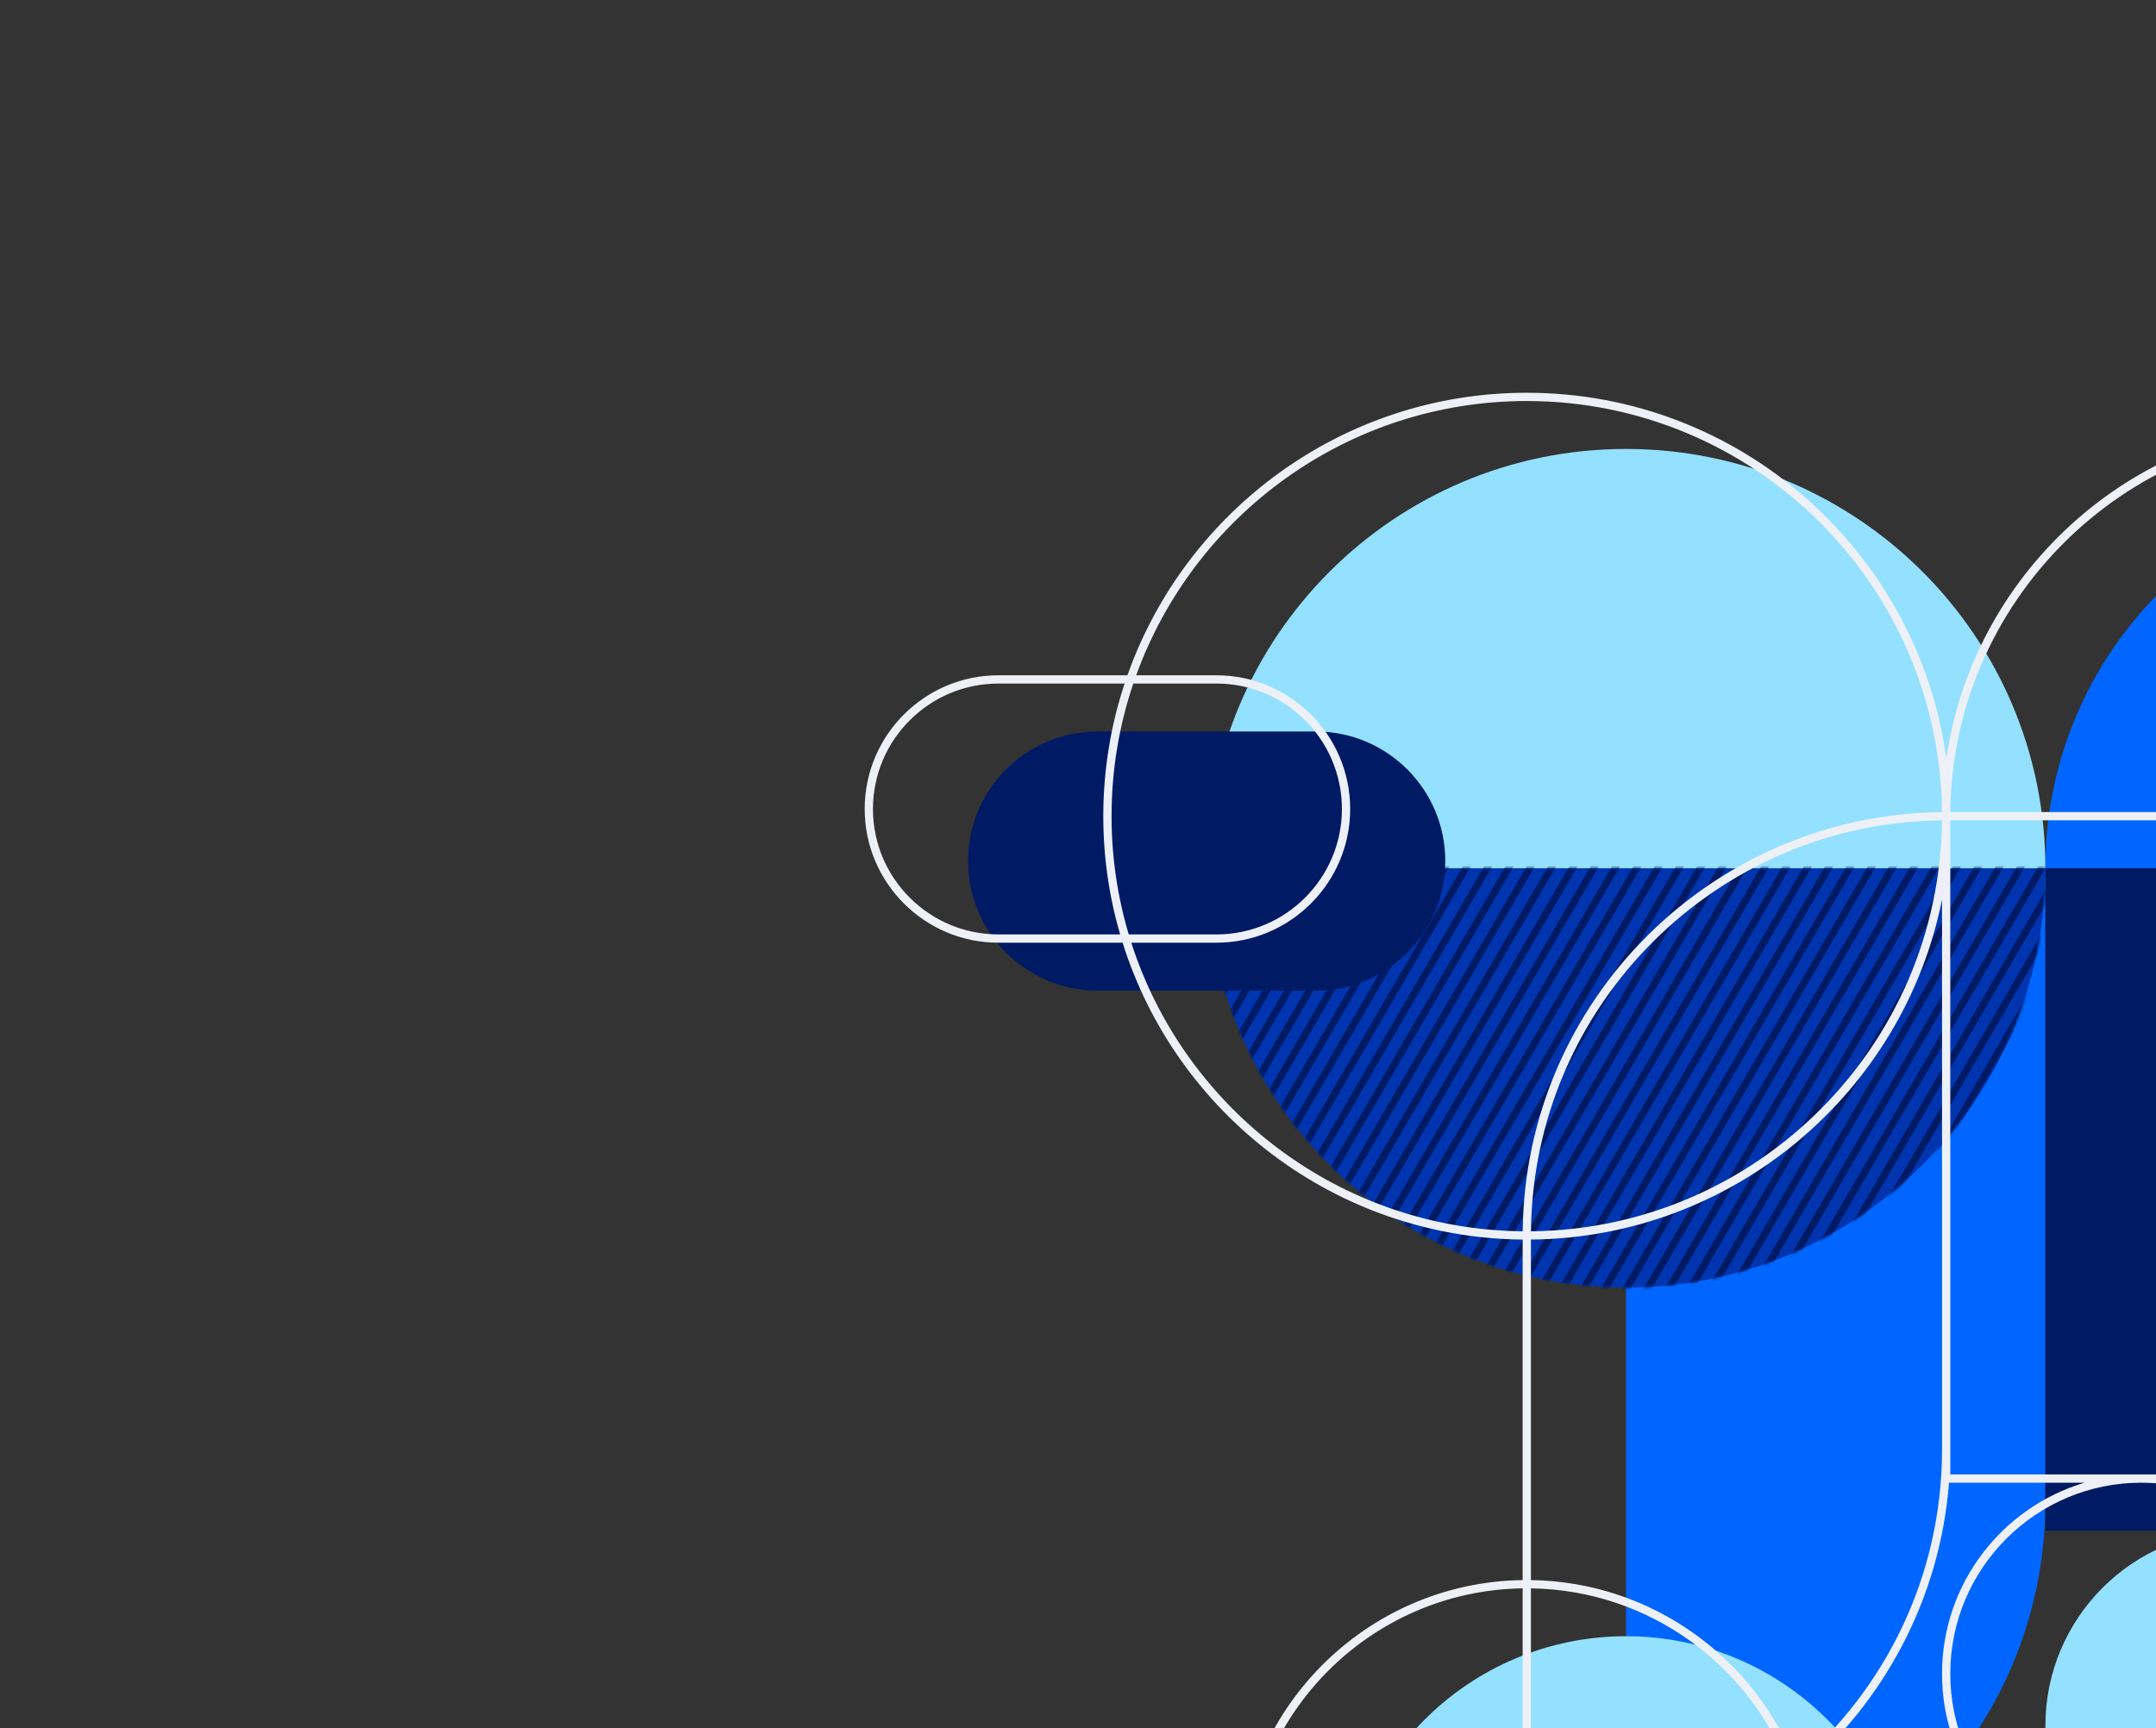 <svg width="726" height="582" viewBox="0 0 726 582" fill="none" xmlns="http://www.w3.org/2000/svg">
<rect x="0" y="0" width="726" height="582" fill="#333333" stroke="none"/>
<path fill-rule="evenodd" clip-rule="evenodd" d="M547.538 646.955L547.538 433.621C547.538 355.632 610.762 292.409 688.753 292.409L688.753 505.743C688.753 583.732 625.529 646.955 547.539 646.955L547.538 646.955Z" fill="#0066FF"/>
<path fill-rule="evenodd" clip-rule="evenodd" d="M547.539 551.052C494.572 551.052 451.634 593.99 451.634 646.956C451.634 699.922 494.572 742.86 547.539 742.86C600.506 742.86 643.444 699.922 643.444 646.956C643.444 593.99 600.506 551.052 547.539 551.052Z" fill="#94E0FF"/>
<path fill-rule="evenodd" clip-rule="evenodd" d="M820.225 292.41L820.225 160.94C747.615 160.94 688.753 219.801 688.753 292.41L820.225 292.41Z" fill="#0066FF"/>
<mask id="mask0" mask-type="alpha" maskUnits="userSpaceOnUse" x="0" y="0" width="910" height="1481">
<path fill-rule="evenodd" clip-rule="evenodd" d="M909.353 0.354L909.353 1480.35L0.647 1480.35L0.646 0.354L909.353 0.354Z" fill="white"/>
</mask>
<g mask="url(#mask0)">
<path fill-rule="evenodd" clip-rule="evenodd" d="M820.225 292.409L820.225 515.485L688.753 515.485L688.753 292.409L820.225 292.409Z" fill="#001A64"/>
<path fill-rule="evenodd" clip-rule="evenodd" d="M406.324 292.41L688.753 292.41C688.753 370.399 625.529 433.623 547.539 433.623C469.547 433.623 406.324 370.399 406.324 292.41Z" fill="#0035AF"/>
<path fill-rule="evenodd" clip-rule="evenodd" d="M406.324 292.41C406.324 214.42 469.547 151.198 547.539 151.198C625.529 151.198 688.753 214.42 688.753 292.41L406.324 292.41Z" fill="#94E0FF"/>
<path fill-rule="evenodd" clip-rule="evenodd" d="M754.49 646.956C790.795 646.956 820.225 617.525 820.225 581.221C820.225 544.916 790.795 515.486 754.49 515.486C718.184 515.486 688.753 544.916 688.753 581.221C688.753 617.525 718.184 646.956 754.49 646.956Z" fill="#94E0FF"/>
<path fill-rule="evenodd" clip-rule="evenodd" d="M325.975 289.985C325.975 314.085 345.512 333.621 369.611 333.621L443.037 333.621C467.136 333.621 486.674 314.085 486.674 289.985C486.674 265.885 467.136 246.349 443.037 246.349L369.611 246.349C345.512 246.349 325.975 265.885 325.975 289.985Z" fill="#001A64"/>
</g>
<mask id="mask1" mask-type="alpha" maskUnits="userSpaceOnUse" x="406" y="292" width="283" height="142">
<path fill-rule="evenodd" clip-rule="evenodd" d="M688.753 292.409C688.753 370.398 625.529 433.621 547.539 433.621C469.548 433.621 406.324 370.398 406.324 292.409" fill="white"/>
</mask>
<g mask="url(#mask1)">
<path d="M405.929 233.226L8.801 916.579" stroke="#001A64" stroke-width="2.384" stroke-linecap="round" stroke-linejoin="round"/>
</g>
<mask id="mask2" mask-type="alpha" maskUnits="userSpaceOnUse" x="406" y="292" width="283" height="142">
<path fill-rule="evenodd" clip-rule="evenodd" d="M688.753 292.409C688.753 370.398 625.529 433.621 547.539 433.621C469.548 433.621 406.324 370.398 406.324 292.409" fill="white"/>
</mask>
<g mask="url(#mask2)">
<path d="M413.107 233.226L15.979 916.579" stroke="#001A64" stroke-width="2.384" stroke-linecap="round" stroke-linejoin="round"/>
</g>
<mask id="mask3" mask-type="alpha" maskUnits="userSpaceOnUse" x="406" y="292" width="283" height="142">
<path fill-rule="evenodd" clip-rule="evenodd" d="M688.753 292.409C688.753 370.398 625.529 433.621 547.539 433.621C469.548 433.621 406.324 370.398 406.324 292.409" fill="white"/>
</mask>
<g mask="url(#mask3)">
<path d="M420.285 233.226L23.156 916.579" stroke="#001A64" stroke-width="2.384" stroke-linecap="round" stroke-linejoin="round"/>
</g>
<mask id="mask4" mask-type="alpha" maskUnits="userSpaceOnUse" x="406" y="292" width="283" height="142">
<path fill-rule="evenodd" clip-rule="evenodd" d="M688.753 292.409C688.753 370.398 625.529 433.621 547.539 433.621C469.548 433.621 406.324 370.398 406.324 292.409" fill="white"/>
</mask>
<g mask="url(#mask4)">
<path d="M427.462 233.226L30.334 916.579" stroke="#001A64" stroke-width="2.384" stroke-linecap="round" stroke-linejoin="round"/>
</g>
<mask id="mask5" mask-type="alpha" maskUnits="userSpaceOnUse" x="406" y="292" width="283" height="142">
<path fill-rule="evenodd" clip-rule="evenodd" d="M688.753 292.409C688.753 370.398 625.529 433.621 547.539 433.621C469.548 433.621 406.324 370.398 406.324 292.409" fill="white"/>
</mask>
<g mask="url(#mask5)">
<path d="M434.64 233.226L37.512 916.579" stroke="#001A64" stroke-width="2.384" stroke-linecap="round" stroke-linejoin="round"/>
</g>
<mask id="mask6" mask-type="alpha" maskUnits="userSpaceOnUse" x="406" y="292" width="283" height="142">
<path fill-rule="evenodd" clip-rule="evenodd" d="M688.753 292.409C688.753 370.398 625.529 433.621 547.539 433.621C469.548 433.621 406.324 370.398 406.324 292.409" fill="white"/>
</mask>
<g mask="url(#mask6)">
<path d="M441.818 233.226L44.69 916.579" stroke="#001A64" stroke-width="2.384" stroke-linecap="round" stroke-linejoin="round"/>
</g>
<mask id="mask7" mask-type="alpha" maskUnits="userSpaceOnUse" x="406" y="292" width="283" height="142">
<path fill-rule="evenodd" clip-rule="evenodd" d="M688.753 292.409C688.753 370.398 625.529 433.621 547.539 433.621C469.548 433.621 406.324 370.398 406.324 292.409" fill="white"/>
</mask>
<g mask="url(#mask7)">
<path d="M448.996 233.226L51.867 916.579" stroke="#001A64" stroke-width="2.384" stroke-linecap="round" stroke-linejoin="round"/>
</g>
<mask id="mask8" mask-type="alpha" maskUnits="userSpaceOnUse" x="406" y="292" width="283" height="142">
<path fill-rule="evenodd" clip-rule="evenodd" d="M688.753 292.409C688.753 370.398 625.529 433.621 547.539 433.621C469.548 433.621 406.324 370.398 406.324 292.409" fill="white"/>
</mask>
<g mask="url(#mask8)">
<path d="M456.173 233.226L59.045 916.579" stroke="#001A64" stroke-width="2.384" stroke-linecap="round" stroke-linejoin="round"/>
</g>
<mask id="mask9" mask-type="alpha" maskUnits="userSpaceOnUse" x="406" y="292" width="283" height="142">
<path fill-rule="evenodd" clip-rule="evenodd" d="M688.753 292.409C688.753 370.398 625.529 433.621 547.539 433.621C469.548 433.621 406.324 370.398 406.324 292.409" fill="white"/>
</mask>
<g mask="url(#mask9)">
<path d="M463.351 233.226L66.223 916.579" stroke="#001A64" stroke-width="2.384" stroke-linecap="round" stroke-linejoin="round"/>
</g>
<mask id="mask10" mask-type="alpha" maskUnits="userSpaceOnUse" x="406" y="292" width="283" height="142">
<path fill-rule="evenodd" clip-rule="evenodd" d="M688.753 292.409C688.753 370.398 625.529 433.621 547.539 433.621C469.548 433.621 406.324 370.398 406.324 292.409" fill="white"/>
</mask>
<g mask="url(#mask10)">
<path d="M470.53 233.226L73.401 916.579" stroke="#001A64" stroke-width="2.384" stroke-linecap="round" stroke-linejoin="round"/>
</g>
<mask id="mask11" mask-type="alpha" maskUnits="userSpaceOnUse" x="406" y="292" width="283" height="142">
<path fill-rule="evenodd" clip-rule="evenodd" d="M688.753 292.409C688.753 370.398 625.529 433.621 547.539 433.621C469.548 433.621 406.324 370.398 406.324 292.409" fill="white"/>
</mask>
<g mask="url(#mask11)">
<path d="M477.707 233.226L80.578 916.579" stroke="#001A64" stroke-width="2.384" stroke-linecap="round" stroke-linejoin="round"/>
</g>
<mask id="mask12" mask-type="alpha" maskUnits="userSpaceOnUse" x="406" y="292" width="283" height="142">
<path fill-rule="evenodd" clip-rule="evenodd" d="M688.753 292.409C688.753 370.398 625.529 433.621 547.539 433.621C469.548 433.621 406.324 370.398 406.324 292.409" fill="white"/>
</mask>
<g mask="url(#mask12)">
<path d="M484.885 233.226L87.757 916.579" stroke="#001A64" stroke-width="2.384" stroke-linecap="round" stroke-linejoin="round"/>
</g>
<mask id="mask13" mask-type="alpha" maskUnits="userSpaceOnUse" x="406" y="292" width="283" height="142">
<path fill-rule="evenodd" clip-rule="evenodd" d="M688.753 292.409C688.753 370.398 625.529 433.621 547.539 433.621C469.548 433.621 406.324 370.398 406.324 292.409" fill="white"/>
</mask>
<g mask="url(#mask13)">
<path d="M492.063 233.226L94.935 916.579" stroke="#001A64" stroke-width="2.384" stroke-linecap="round" stroke-linejoin="round"/>
</g>
<mask id="mask14" mask-type="alpha" maskUnits="userSpaceOnUse" x="406" y="292" width="283" height="142">
<path fill-rule="evenodd" clip-rule="evenodd" d="M688.753 292.409C688.753 370.398 625.529 433.621 547.539 433.621C469.548 433.621 406.324 370.398 406.324 292.409" fill="white"/>
</mask>
<g mask="url(#mask14)">
<path d="M499.241 233.226L102.112 916.579" stroke="#001A64" stroke-width="2.384" stroke-linecap="round" stroke-linejoin="round"/>
</g>
<mask id="mask15" mask-type="alpha" maskUnits="userSpaceOnUse" x="406" y="292" width="283" height="142">
<path fill-rule="evenodd" clip-rule="evenodd" d="M688.753 292.409C688.753 370.398 625.529 433.621 547.539 433.621C469.548 433.621 406.324 370.398 406.324 292.409" fill="white"/>
</mask>
<g mask="url(#mask15)">
<path d="M506.419 233.226L109.29 916.579" stroke="#001A64" stroke-width="2.384" stroke-linecap="round" stroke-linejoin="round"/>
</g>
<mask id="mask16" mask-type="alpha" maskUnits="userSpaceOnUse" x="406" y="292" width="283" height="142">
<path fill-rule="evenodd" clip-rule="evenodd" d="M688.753 292.409C688.753 370.398 625.529 433.621 547.539 433.621C469.548 433.621 406.324 370.398 406.324 292.409" fill="white"/>
</mask>
<g mask="url(#mask16)">
<path d="M513.596 233.226L116.468 916.579" stroke="#001A64" stroke-width="2.384" stroke-linecap="round" stroke-linejoin="round"/>
</g>
<mask id="mask17" mask-type="alpha" maskUnits="userSpaceOnUse" x="406" y="292" width="283" height="142">
<path fill-rule="evenodd" clip-rule="evenodd" d="M688.753 292.409C688.753 370.398 625.529 433.621 547.539 433.621C469.548 433.621 406.324 370.398 406.324 292.409" fill="white"/>
</mask>
<g mask="url(#mask17)">
<path d="M520.774 233.226L123.646 916.579" stroke="#001A64" stroke-width="2.384" stroke-linecap="round" stroke-linejoin="round"/>
</g>
<mask id="mask18" mask-type="alpha" maskUnits="userSpaceOnUse" x="406" y="292" width="283" height="142">
<path fill-rule="evenodd" clip-rule="evenodd" d="M688.753 292.409C688.753 370.398 625.529 433.621 547.539 433.621C469.548 433.621 406.324 370.398 406.324 292.409" fill="white"/>
</mask>
<g mask="url(#mask18)">
<path d="M527.952 233.226L130.823 916.579" stroke="#001A64" stroke-width="2.384" stroke-linecap="round" stroke-linejoin="round"/>
</g>
<mask id="mask19" mask-type="alpha" maskUnits="userSpaceOnUse" x="406" y="292" width="283" height="142">
<path fill-rule="evenodd" clip-rule="evenodd" d="M688.753 292.409C688.753 370.398 625.529 433.621 547.539 433.621C469.548 433.621 406.324 370.398 406.324 292.409" fill="white"/>
</mask>
<g mask="url(#mask19)">
<path d="M535.129 233.226L138.001 916.579" stroke="#001A64" stroke-width="2.384" stroke-linecap="round" stroke-linejoin="round"/>
</g>
<mask id="mask20" mask-type="alpha" maskUnits="userSpaceOnUse" x="406" y="292" width="283" height="142">
<path fill-rule="evenodd" clip-rule="evenodd" d="M688.753 292.409C688.753 370.398 625.529 433.621 547.539 433.621C469.548 433.621 406.324 370.398 406.324 292.409" fill="white"/>
</mask>
<g mask="url(#mask20)">
<path d="M542.308 233.226L145.18 916.579" stroke="#001A64" stroke-width="2.384" stroke-linecap="round" stroke-linejoin="round"/>
</g>
<mask id="mask21" mask-type="alpha" maskUnits="userSpaceOnUse" x="406" y="292" width="283" height="142">
<path fill-rule="evenodd" clip-rule="evenodd" d="M688.753 292.409C688.753 370.398 625.529 433.621 547.539 433.621C469.548 433.621 406.324 370.398 406.324 292.409" fill="white"/>
</mask>
<g mask="url(#mask21)">
<path d="M549.485 233.226L152.356 916.579" stroke="#001A64" stroke-width="2.384" stroke-linecap="round" stroke-linejoin="round"/>
</g>
<mask id="mask22" mask-type="alpha" maskUnits="userSpaceOnUse" x="406" y="292" width="283" height="142">
<path fill-rule="evenodd" clip-rule="evenodd" d="M688.753 292.409C688.753 370.398 625.529 433.621 547.539 433.621C469.548 433.621 406.324 370.398 406.324 292.409" fill="white"/>
</mask>
<g mask="url(#mask22)">
<path d="M556.664 233.226L159.535 916.579" stroke="#001A64" stroke-width="2.384" stroke-linecap="round" stroke-linejoin="round"/>
</g>
<mask id="mask23" mask-type="alpha" maskUnits="userSpaceOnUse" x="406" y="292" width="283" height="142">
<path fill-rule="evenodd" clip-rule="evenodd" d="M688.753 292.409C688.753 370.398 625.529 433.621 547.539 433.621C469.548 433.621 406.324 370.398 406.324 292.409" fill="white"/>
</mask>
<g mask="url(#mask23)">
<path d="M563.841 233.226L166.713 916.579" stroke="#001A64" stroke-width="2.384" stroke-linecap="round" stroke-linejoin="round"/>
</g>
<mask id="mask24" mask-type="alpha" maskUnits="userSpaceOnUse" x="406" y="292" width="283" height="142">
<path fill-rule="evenodd" clip-rule="evenodd" d="M688.753 292.409C688.753 370.398 625.529 433.621 547.539 433.621C469.548 433.621 406.324 370.398 406.324 292.409" fill="white"/>
</mask>
<g mask="url(#mask24)">
<path d="M571.019 233.226L173.891 916.579" stroke="#001A64" stroke-width="2.384" stroke-linecap="round" stroke-linejoin="round"/>
</g>
<mask id="mask25" mask-type="alpha" maskUnits="userSpaceOnUse" x="406" y="292" width="283" height="142">
<path fill-rule="evenodd" clip-rule="evenodd" d="M688.753 292.409C688.753 370.398 625.529 433.621 547.539 433.621C469.548 433.621 406.324 370.398 406.324 292.409" fill="white"/>
</mask>
<g mask="url(#mask25)">
<path d="M578.197 233.226L181.068 916.579" stroke="#001A64" stroke-width="2.384" stroke-linecap="round" stroke-linejoin="round"/>
</g>
<mask id="mask26" mask-type="alpha" maskUnits="userSpaceOnUse" x="406" y="292" width="283" height="142">
<path fill-rule="evenodd" clip-rule="evenodd" d="M688.753 292.409C688.753 370.398 625.529 433.621 547.539 433.621C469.548 433.621 406.324 370.398 406.324 292.409" fill="white"/>
</mask>
<g mask="url(#mask26)">
<path d="M585.375 233.226L188.246 916.579" stroke="#001A64" stroke-width="2.384" stroke-linecap="round" stroke-linejoin="round"/>
</g>
<mask id="mask27" mask-type="alpha" maskUnits="userSpaceOnUse" x="406" y="292" width="283" height="142">
<path fill-rule="evenodd" clip-rule="evenodd" d="M688.753 292.409C688.753 370.398 625.529 433.621 547.539 433.621C469.548 433.621 406.324 370.398 406.324 292.409" fill="white"/>
</mask>
<g mask="url(#mask27)">
<path d="M592.552 233.226L195.424 916.579" stroke="#001A64" stroke-width="2.384" stroke-linecap="round" stroke-linejoin="round"/>
</g>
<mask id="mask28" mask-type="alpha" maskUnits="userSpaceOnUse" x="406" y="292" width="283" height="142">
<path fill-rule="evenodd" clip-rule="evenodd" d="M688.753 292.409C688.753 370.398 625.529 433.621 547.539 433.621C469.548 433.621 406.324 370.398 406.324 292.409" fill="white"/>
</mask>
<g mask="url(#mask28)">
<path d="M599.73 233.226L202.603 916.579" stroke="#001A64" stroke-width="2.384" stroke-linecap="round" stroke-linejoin="round"/>
</g>
<mask id="mask29" mask-type="alpha" maskUnits="userSpaceOnUse" x="406" y="292" width="283" height="142">
<path fill-rule="evenodd" clip-rule="evenodd" d="M688.753 292.409C688.753 370.398 625.529 433.621 547.539 433.621C469.548 433.621 406.324 370.398 406.324 292.409" fill="white"/>
</mask>
<g mask="url(#mask29)">
<path d="M606.908 233.226L209.779 916.579" stroke="#001A64" stroke-width="2.384" stroke-linecap="round" stroke-linejoin="round"/>
</g>
<mask id="mask30" mask-type="alpha" maskUnits="userSpaceOnUse" x="406" y="292" width="283" height="142">
<path fill-rule="evenodd" clip-rule="evenodd" d="M688.753 292.409C688.753 370.398 625.529 433.621 547.539 433.621C469.548 433.621 406.324 370.398 406.324 292.409" fill="white"/>
</mask>
<g mask="url(#mask30)">
<path d="M614.086 233.226L216.958 916.579" stroke="#001A64" stroke-width="2.384" stroke-linecap="round" stroke-linejoin="round"/>
</g>
<mask id="mask31" mask-type="alpha" maskUnits="userSpaceOnUse" x="406" y="292" width="283" height="142">
<path fill-rule="evenodd" clip-rule="evenodd" d="M688.753 292.409C688.753 370.398 625.529 433.621 547.539 433.621C469.548 433.621 406.324 370.398 406.324 292.409" fill="white"/>
</mask>
<g mask="url(#mask31)">
<path d="M621.263 233.226L224.135 916.579" stroke="#001A64" stroke-width="2.384" stroke-linecap="round" stroke-linejoin="round"/>
</g>
<mask id="mask32" mask-type="alpha" maskUnits="userSpaceOnUse" x="406" y="292" width="283" height="142">
<path fill-rule="evenodd" clip-rule="evenodd" d="M688.753 292.409C688.753 370.398 625.529 433.621 547.539 433.621C469.548 433.621 406.324 370.398 406.324 292.409" fill="white"/>
</mask>
<g mask="url(#mask32)">
<path d="M628.442 233.226L231.313 916.579" stroke="#001A64" stroke-width="2.384" stroke-linecap="round" stroke-linejoin="round"/>
</g>
<mask id="mask33" mask-type="alpha" maskUnits="userSpaceOnUse" x="406" y="292" width="283" height="142">
<path fill-rule="evenodd" clip-rule="evenodd" d="M688.753 292.409C688.753 370.398 625.529 433.621 547.539 433.621C469.548 433.621 406.324 370.398 406.324 292.409" fill="white"/>
</mask>
<g mask="url(#mask33)">
<path d="M635.619 233.226L238.491 916.579" stroke="#001A64" stroke-width="2.384" stroke-linecap="round" stroke-linejoin="round"/>
</g>
<mask id="mask34" mask-type="alpha" maskUnits="userSpaceOnUse" x="406" y="292" width="283" height="142">
<path fill-rule="evenodd" clip-rule="evenodd" d="M688.753 292.409C688.753 370.398 625.529 433.621 547.539 433.621C469.548 433.621 406.324 370.398 406.324 292.409" fill="white"/>
</mask>
<g mask="url(#mask34)">
<path d="M642.797 233.226L245.669 916.579" stroke="#001A64" stroke-width="2.384" stroke-linecap="round" stroke-linejoin="round"/>
</g>
<mask id="mask35" mask-type="alpha" maskUnits="userSpaceOnUse" x="406" y="292" width="283" height="142">
<path fill-rule="evenodd" clip-rule="evenodd" d="M688.753 292.409C688.753 370.398 625.529 433.621 547.539 433.621C469.548 433.621 406.324 370.398 406.324 292.409" fill="white"/>
</mask>
<g mask="url(#mask35)">
<path d="M649.975 233.226L252.847 916.579" stroke="#001A64" stroke-width="2.384" stroke-linecap="round" stroke-linejoin="round"/>
</g>
<mask id="mask36" mask-type="alpha" maskUnits="userSpaceOnUse" x="406" y="292" width="283" height="142">
<path fill-rule="evenodd" clip-rule="evenodd" d="M688.753 292.409C688.753 370.398 625.529 433.621 547.539 433.621C469.548 433.621 406.324 370.398 406.324 292.409" fill="white"/>
</mask>
<g mask="url(#mask36)">
<path d="M657.153 233.226L260.024 916.579" stroke="#001A64" stroke-width="2.384" stroke-linecap="round" stroke-linejoin="round"/>
</g>
<mask id="mask37" mask-type="alpha" maskUnits="userSpaceOnUse" x="406" y="292" width="283" height="142">
<path fill-rule="evenodd" clip-rule="evenodd" d="M688.753 292.409C688.753 370.398 625.529 433.621 547.539 433.621C469.548 433.621 406.324 370.398 406.324 292.409" fill="white"/>
</mask>
<g mask="url(#mask37)">
<path d="M664.331 233.226L267.202 916.579" stroke="#001A64" stroke-width="2.384" stroke-linecap="round" stroke-linejoin="round"/>
</g>
<mask id="mask38" mask-type="alpha" maskUnits="userSpaceOnUse" x="406" y="292" width="283" height="142">
<path fill-rule="evenodd" clip-rule="evenodd" d="M688.753 292.409C688.753 370.398 625.529 433.621 547.539 433.621C469.548 433.621 406.324 370.398 406.324 292.409" fill="white"/>
</mask>
<g mask="url(#mask38)">
<path d="M671.508 233.226L274.38 916.579" stroke="#001A64" stroke-width="2.384" stroke-linecap="round" stroke-linejoin="round"/>
</g>
<mask id="mask39" mask-type="alpha" maskUnits="userSpaceOnUse" x="406" y="292" width="283" height="142">
<path fill-rule="evenodd" clip-rule="evenodd" d="M688.753 292.409C688.753 370.398 625.529 433.621 547.539 433.621C469.548 433.621 406.324 370.398 406.324 292.409" fill="white"/>
</mask>
<g mask="url(#mask39)">
<path d="M678.686 233.226L281.558 916.579" stroke="#001A64" stroke-width="2.384" stroke-linecap="round" stroke-linejoin="round"/>
</g>
<mask id="mask40" mask-type="alpha" maskUnits="userSpaceOnUse" x="406" y="292" width="283" height="142">
<path fill-rule="evenodd" clip-rule="evenodd" d="M688.753 292.409C688.753 370.398 625.529 433.621 547.539 433.621C469.548 433.621 406.324 370.398 406.324 292.409" fill="white"/>
</mask>
<g mask="url(#mask40)">
<path d="M685.865 233.226L288.736 916.579" stroke="#001A64" stroke-width="2.384" stroke-linecap="round" stroke-linejoin="round"/>
</g>
<mask id="mask41" mask-type="alpha" maskUnits="userSpaceOnUse" x="406" y="292" width="283" height="142">
<path fill-rule="evenodd" clip-rule="evenodd" d="M688.753 292.409C688.753 370.398 625.529 433.621 547.539 433.621C469.548 433.621 406.324 370.398 406.324 292.409" fill="white"/>
</mask>
<g mask="url(#mask41)">
<path d="M693.042 233.226L295.913 916.579" stroke="#001A64" stroke-width="2.384" stroke-linecap="round" stroke-linejoin="round"/>
</g>
<mask id="mask42" mask-type="alpha" maskUnits="userSpaceOnUse" x="406" y="292" width="283" height="142">
<path fill-rule="evenodd" clip-rule="evenodd" d="M688.753 292.409C688.753 370.398 625.529 433.621 547.539 433.621C469.548 433.621 406.324 370.398 406.324 292.409" fill="white"/>
</mask>
<g mask="url(#mask42)">
<path d="M700.22 233.226L303.092 916.579" stroke="#001A64" stroke-width="2.384" stroke-linecap="round" stroke-linejoin="round"/>
</g>
<mask id="mask43" mask-type="alpha" maskUnits="userSpaceOnUse" x="406" y="292" width="283" height="142">
<path fill-rule="evenodd" clip-rule="evenodd" d="M688.753 292.409C688.753 370.398 625.529 433.621 547.539 433.621C469.548 433.621 406.324 370.398 406.324 292.409" fill="white"/>
</mask>
<g mask="url(#mask43)">
<path d="M707.397 233.226L310.27 916.579" stroke="#001A64" stroke-width="2.384" stroke-linecap="round" stroke-linejoin="round"/>
</g>
<mask id="mask44" mask-type="alpha" maskUnits="userSpaceOnUse" x="406" y="292" width="283" height="142">
<path fill-rule="evenodd" clip-rule="evenodd" d="M688.753 292.409C688.753 370.398 625.529 433.621 547.539 433.621C469.548 433.621 406.324 370.398 406.324 292.409" fill="white"/>
</mask>
<g mask="url(#mask44)">
<path d="M714.576 233.226L317.447 916.579" stroke="#001A64" stroke-width="2.384" stroke-linecap="round" stroke-linejoin="round"/>
</g>
<mask id="mask45" mask-type="alpha" maskUnits="userSpaceOnUse" x="406" y="292" width="283" height="142">
<path fill-rule="evenodd" clip-rule="evenodd" d="M688.753 292.409C688.753 370.398 625.529 433.621 547.539 433.621C469.548 433.621 406.324 370.398 406.324 292.409" fill="white"/>
</mask>
<g mask="url(#mask45)">
<path d="M721.753 233.226L324.625 916.579" stroke="#001A64" stroke-width="2.384" stroke-linecap="round" stroke-linejoin="round"/>
</g>
<mask id="mask46" mask-type="alpha" maskUnits="userSpaceOnUse" x="406" y="292" width="283" height="142">
<path fill-rule="evenodd" clip-rule="evenodd" d="M688.753 292.409C688.753 370.398 625.529 433.621 547.539 433.621C469.548 433.621 406.324 370.398 406.324 292.409" fill="white"/>
</mask>
<g mask="url(#mask46)">
<path d="M728.931 233.226L331.803 916.579" stroke="#001A64" stroke-width="2.384" stroke-linecap="round" stroke-linejoin="round"/>
</g>
<mask id="mask47" mask-type="alpha" maskUnits="userSpaceOnUse" x="406" y="292" width="283" height="142">
<path fill-rule="evenodd" clip-rule="evenodd" d="M688.753 292.409C688.753 370.398 625.529 433.621 547.539 433.621C469.548 433.621 406.324 370.398 406.324 292.409" fill="white"/>
</mask>
<g mask="url(#mask47)">
<path d="M736.109 233.226L338.98 916.579" stroke="#001A64" stroke-width="2.384" stroke-linecap="round" stroke-linejoin="round"/>
</g>
<mask id="mask48" mask-type="alpha" maskUnits="userSpaceOnUse" x="406" y="292" width="283" height="142">
<path fill-rule="evenodd" clip-rule="evenodd" d="M688.753 292.409C688.753 370.398 625.529 433.621 547.539 433.621C469.548 433.621 406.324 370.398 406.324 292.409" fill="white"/>
</mask>
<g mask="url(#mask48)">
<path d="M743.287 233.226L346.159 916.579" stroke="#001A64" stroke-width="2.384" stroke-linecap="round" stroke-linejoin="round"/>
</g>
<mask id="mask49" mask-type="alpha" maskUnits="userSpaceOnUse" x="406" y="292" width="283" height="142">
<path fill-rule="evenodd" clip-rule="evenodd" d="M688.753 292.409C688.753 370.398 625.529 433.621 547.539 433.621C469.548 433.621 406.324 370.398 406.324 292.409" fill="white"/>
</mask>
<g mask="url(#mask49)">
<path d="M750.464 233.226L353.336 916.579" stroke="#001A64" stroke-width="2.384" stroke-linecap="round" stroke-linejoin="round"/>
</g>
<mask id="mask50" mask-type="alpha" maskUnits="userSpaceOnUse" x="406" y="292" width="283" height="142">
<path fill-rule="evenodd" clip-rule="evenodd" d="M688.753 292.409C688.753 370.398 625.529 433.621 547.539 433.621C469.548 433.621 406.324 370.398 406.324 292.409" fill="white"/>
</mask>
<g mask="url(#mask50)">
<path d="M757.643 233.226L360.515 916.579" stroke="#001A64" stroke-width="2.384" stroke-linecap="round" stroke-linejoin="round"/>
</g>
<mask id="mask51" mask-type="alpha" maskUnits="userSpaceOnUse" x="406" y="292" width="283" height="142">
<path fill-rule="evenodd" clip-rule="evenodd" d="M688.753 292.409C688.753 370.398 625.529 433.621 547.539 433.621C469.548 433.621 406.324 370.398 406.324 292.409" fill="white"/>
</mask>
<g mask="url(#mask51)">
<path d="M764.82 233.226L367.691 916.579" stroke="#001A64" stroke-width="2.384" stroke-linecap="round" stroke-linejoin="round"/>
</g>
<mask id="mask52" mask-type="alpha" maskUnits="userSpaceOnUse" x="406" y="292" width="283" height="142">
<path fill-rule="evenodd" clip-rule="evenodd" d="M688.753 292.409C688.753 370.398 625.529 433.621 547.539 433.621C469.548 433.621 406.324 370.398 406.324 292.409" fill="white"/>
</mask>
<g mask="url(#mask52)">
<path d="M771.999 233.226L374.87 916.579" stroke="#001A64" stroke-width="2.384" stroke-linecap="round" stroke-linejoin="round"/>
</g>
<mask id="mask53" mask-type="alpha" maskUnits="userSpaceOnUse" x="406" y="292" width="283" height="142">
<path fill-rule="evenodd" clip-rule="evenodd" d="M688.753 292.409C688.753 370.398 625.529 433.621 547.539 433.621C469.548 433.621 406.324 370.398 406.324 292.409" fill="white"/>
</mask>
<g mask="url(#mask53)">
<path d="M779.176 233.226L382.048 916.579" stroke="#001A64" stroke-width="2.384" stroke-linecap="round" stroke-linejoin="round"/>
</g>
<mask id="mask54" mask-type="alpha" maskUnits="userSpaceOnUse" x="406" y="292" width="283" height="142">
<path fill-rule="evenodd" clip-rule="evenodd" d="M688.753 292.409C688.753 370.398 625.529 433.621 547.539 433.621C469.548 433.621 406.324 370.398 406.324 292.409" fill="white"/>
</mask>
<g mask="url(#mask54)">
<path d="M786.354 233.226L389.226 916.579" stroke="#001A64" stroke-width="2.384" stroke-linecap="round" stroke-linejoin="round"/>
</g>
<mask id="mask55" mask-type="alpha" maskUnits="userSpaceOnUse" x="406" y="292" width="283" height="142">
<path fill-rule="evenodd" clip-rule="evenodd" d="M688.753 292.409C688.753 370.398 625.529 433.621 547.539 433.621C469.548 433.621 406.324 370.398 406.324 292.409" fill="white"/>
</mask>
<g mask="url(#mask55)">
<path d="M793.532 233.226L396.403 916.579" stroke="#001A64" stroke-width="2.384" stroke-linecap="round" stroke-linejoin="round"/>
</g>
<mask id="mask56" mask-type="alpha" maskUnits="userSpaceOnUse" x="406" y="292" width="283" height="142">
<path fill-rule="evenodd" clip-rule="evenodd" d="M688.753 292.409C688.753 370.398 625.529 433.621 547.539 433.621C469.548 433.621 406.324 370.398 406.324 292.409" fill="white"/>
</mask>
<g mask="url(#mask56)">
<path d="M800.71 233.226L403.581 916.579" stroke="#001A64" stroke-width="2.384" stroke-linecap="round" stroke-linejoin="round"/>
</g>
<mask id="mask57" mask-type="alpha" maskUnits="userSpaceOnUse" x="406" y="292" width="283" height="142">
<path fill-rule="evenodd" clip-rule="evenodd" d="M688.753 292.409C688.753 370.398 625.529 433.621 547.539 433.621C469.548 433.621 406.324 370.398 406.324 292.409" fill="white"/>
</mask>
<g mask="url(#mask57)">
<path d="M807.887 233.226L410.759 916.579" stroke="#001A64" stroke-width="2.384" stroke-linecap="round" stroke-linejoin="round"/>
</g>
<mask id="mask58" mask-type="alpha" maskUnits="userSpaceOnUse" x="406" y="292" width="283" height="142">
<path fill-rule="evenodd" clip-rule="evenodd" d="M688.753 292.409C688.753 370.398 625.529 433.621 547.539 433.621C469.548 433.621 406.324 370.398 406.324 292.409" fill="white"/>
</mask>
<g mask="url(#mask58)">
<path d="M815.065 233.226L417.937 916.579" stroke="#001A64" stroke-width="2.384" stroke-linecap="round" stroke-linejoin="round"/>
</g>
<mask id="mask59" mask-type="alpha" maskUnits="userSpaceOnUse" x="406" y="292" width="283" height="142">
<path fill-rule="evenodd" clip-rule="evenodd" d="M688.753 292.409C688.753 370.398 625.529 433.621 547.539 433.621C469.548 433.621 406.324 370.398 406.324 292.409" fill="white"/>
</mask>
<g mask="url(#mask59)">
<path d="M822.243 233.226L425.114 916.579" stroke="#001A64" stroke-width="2.384" stroke-linecap="round" stroke-linejoin="round"/>
</g>
<mask id="mask60" mask-type="alpha" maskUnits="userSpaceOnUse" x="406" y="292" width="283" height="142">
<path fill-rule="evenodd" clip-rule="evenodd" d="M688.753 292.409C688.753 370.398 625.529 433.621 547.539 433.621C469.548 433.621 406.324 370.398 406.324 292.409" fill="white"/>
</mask>
<g mask="url(#mask60)">
<path d="M829.42 233.226L432.292 916.579" stroke="#001A64" stroke-width="2.384" stroke-linecap="round" stroke-linejoin="round"/>
</g>
<mask id="mask61" mask-type="alpha" maskUnits="userSpaceOnUse" x="406" y="292" width="283" height="142">
<path fill-rule="evenodd" clip-rule="evenodd" d="M688.753 292.409C688.753 370.398 625.529 433.621 547.539 433.621C469.548 433.621 406.324 370.398 406.324 292.409" fill="white"/>
</mask>
<g mask="url(#mask61)">
<path d="M836.598 233.226L439.47 916.579" stroke="#001A64" stroke-width="2.384" stroke-linecap="round" stroke-linejoin="round"/>
</g>
<mask id="mask62" mask-type="alpha" maskUnits="userSpaceOnUse" x="406" y="292" width="283" height="142">
<path fill-rule="evenodd" clip-rule="evenodd" d="M688.753 292.409C688.753 370.398 625.529 433.621 547.539 433.621C469.548 433.621 406.324 370.398 406.324 292.409" fill="white"/>
</mask>
<g mask="url(#mask62)">
<path d="M843.777 233.226L446.648 916.579" stroke="#001A64" stroke-width="2.384" stroke-linecap="round" stroke-linejoin="round"/>
</g>
<mask id="mask63" mask-type="alpha" maskUnits="userSpaceOnUse" x="406" y="292" width="283" height="142">
<path fill-rule="evenodd" clip-rule="evenodd" d="M688.753 292.409C688.753 370.398 625.529 433.621 547.539 433.621C469.548 433.621 406.324 370.398 406.324 292.409" fill="white"/>
</mask>
<g mask="url(#mask63)">
<path d="M850.955 233.226L453.826 916.579" stroke="#001A64" stroke-width="2.384" stroke-linecap="round" stroke-linejoin="round"/>
</g>
<mask id="mask64" mask-type="alpha" maskUnits="userSpaceOnUse" x="406" y="292" width="283" height="142">
<path fill-rule="evenodd" clip-rule="evenodd" d="M688.753 292.409C688.753 370.398 625.529 433.621 547.539 433.621C469.548 433.621 406.324 370.398 406.324 292.409" fill="white"/>
</mask>
<g mask="url(#mask64)">
<path d="M858.132 233.226L461.004 916.579" stroke="#001A64" stroke-width="2.384" stroke-linecap="round" stroke-linejoin="round"/>
</g>
<mask id="mask65" mask-type="alpha" maskUnits="userSpaceOnUse" x="406" y="292" width="283" height="142">
<path fill-rule="evenodd" clip-rule="evenodd" d="M688.753 292.409C688.753 370.398 625.529 433.621 547.539 433.621C469.548 433.621 406.324 370.398 406.324 292.409" fill="white"/>
</mask>
<g mask="url(#mask65)">
<path d="M865.31 233.226L468.182 916.579" stroke="#001A64" stroke-width="2.384" stroke-linecap="round" stroke-linejoin="round"/>
</g>
<mask id="mask66" mask-type="alpha" maskUnits="userSpaceOnUse" x="406" y="292" width="283" height="142">
<path fill-rule="evenodd" clip-rule="evenodd" d="M688.753 292.409C688.753 370.398 625.529 433.621 547.539 433.621C469.548 433.621 406.324 370.398 406.324 292.409" fill="white"/>
</mask>
<g mask="url(#mask66)">
<path d="M872.488 233.226L475.359 916.579" stroke="#001A64" stroke-width="2.384" stroke-linecap="round" stroke-linejoin="round"/>
</g>
<mask id="mask67" mask-type="alpha" maskUnits="userSpaceOnUse" x="406" y="292" width="283" height="142">
<path fill-rule="evenodd" clip-rule="evenodd" d="M688.753 292.409C688.753 370.398 625.529 433.621 547.539 433.621C469.548 433.621 406.324 370.398 406.324 292.409" fill="white"/>
</mask>
<g mask="url(#mask67)">
<path d="M879.666 233.226L482.537 916.579" stroke="#001A64" stroke-width="2.384" stroke-linecap="round" stroke-linejoin="round"/>
</g>
<mask id="mask68" mask-type="alpha" maskUnits="userSpaceOnUse" x="406" y="292" width="283" height="142">
<path fill-rule="evenodd" clip-rule="evenodd" d="M688.753 292.409C688.753 370.398 625.529 433.621 547.539 433.621C469.548 433.621 406.324 370.398 406.324 292.409" fill="white"/>
</mask>
<g mask="url(#mask68)">
<path d="M886.843 233.226L489.715 916.579" stroke="#001A64" stroke-width="2.384" stroke-linecap="round" stroke-linejoin="round"/>
</g>
<mask id="mask69" mask-type="alpha" maskUnits="userSpaceOnUse" x="406" y="292" width="283" height="142">
<path fill-rule="evenodd" clip-rule="evenodd" d="M688.753 292.409C688.753 370.398 625.529 433.621 547.539 433.621C469.548 433.621 406.324 370.398 406.324 292.409" fill="white"/>
</mask>
<g mask="url(#mask69)">
<path d="M894.021 233.226L496.893 916.579" stroke="#001A64" stroke-width="2.384" stroke-linecap="round" stroke-linejoin="round"/>
</g>
<mask id="mask70" mask-type="alpha" maskUnits="userSpaceOnUse" x="406" y="292" width="283" height="142">
<path fill-rule="evenodd" clip-rule="evenodd" d="M688.753 292.409C688.753 370.398 625.529 433.621 547.539 433.621C469.548 433.621 406.324 370.398 406.324 292.409" fill="white"/>
</mask>
<g mask="url(#mask70)">
<path d="M901.199 233.226L504.07 916.579" stroke="#001A64" stroke-width="2.384" stroke-linecap="round" stroke-linejoin="round"/>
</g>
<mask id="mask71" mask-type="alpha" maskUnits="userSpaceOnUse" x="406" y="292" width="283" height="142">
<path fill-rule="evenodd" clip-rule="evenodd" d="M688.753 292.409C688.753 370.398 625.529 433.621 547.539 433.621C469.548 433.621 406.324 370.398 406.324 292.409" fill="white"/>
</mask>
<g mask="url(#mask71)">
<path d="M908.377 233.226L511.248 916.579" stroke="#001A64" stroke-width="2.384" stroke-linecap="round" stroke-linejoin="round"/>
</g>
<path fill-rule="evenodd" clip-rule="evenodd" d="M785.418 791.062L785.418 726.718L722.466 726.719L722.466 788.934C722.466 807.328 707.5 822.292 689.107 822.292L687.304 822.292C674.932 822.292 664.119 815.516 658.36 805.485C664.926 834.043 690.551 855.405 721.074 855.405C756.554 855.405 785.418 826.541 785.418 791.062ZM719.682 722.374C717.821 722.951 715.934 723.468 714.027 723.935L719.682 723.935L719.682 722.374ZM785.408 630.816L719.682 630.816L702.428 630.816C714.209 635.968 722.466 647.73 722.466 661.39L722.466 718.511C758.694 705.639 784.822 671.265 785.408 630.816ZM785.418 582.825C778.967 604.477 761.863 621.581 740.21 628.033L785.418 628.033L785.418 582.825ZM722.482 628.014C756.845 627.272 784.659 599.459 785.401 565.095C751.039 565.838 723.225 593.653 722.482 628.014ZM721.074 499.345C685.594 499.345 656.729 528.209 656.729 563.688C656.729 598.708 684.853 627.28 719.701 628.015C720.444 592.118 749.504 563.058 785.402 562.315C784.667 527.467 756.094 499.345 721.074 499.345ZM785.418 496.562L785.418 276.27L656.729 276.27L656.729 488.212L656.729 496.562L785.418 496.562ZM785.418 273.486L785.418 144.807C714.793 145.551 657.481 202.861 656.737 273.486L785.418 273.486ZM514.123 135.058C453.676 135.058 402.071 173.616 382.596 227.426L409.621 227.426C434.45 227.426 454.65 247.625 454.65 272.454C454.65 297.283 434.45 317.482 409.621 317.482L380.946 317.482C398.875 373.393 451.1 414.084 512.749 414.681C513.504 337.167 576.413 274.26 653.929 273.505C653.188 197.039 590.762 135.058 514.123 135.058ZM381.618 230.209C376.875 244.241 374.3 259.264 374.3 274.877C374.3 288.707 376.329 302.071 380.087 314.698L409.622 314.698C432.916 314.698 451.867 295.747 451.867 272.453C451.867 249.159 432.916 230.209 409.622 230.209L381.618 230.209ZM336.197 230.209C312.903 230.209 293.952 249.159 293.952 272.453C293.952 295.747 312.903 314.698 336.197 314.698L377.183 314.698C373.5 302.054 371.517 288.693 371.517 274.877C371.517 259.281 374.042 244.266 378.691 230.209L336.197 230.209ZM419.61 629.423C419.61 681.072 461.256 723.169 512.731 723.917L512.731 630.815L512.731 628.031L512.731 534.928C461.256 535.676 419.61 577.773 419.61 629.423ZM653.946 723.936L653.946 661.39L653.946 630.816L611.403 630.816C610.767 675.885 579.336 713.636 537.245 723.936L653.946 723.936ZM687.305 630.816C670.446 630.816 656.729 644.532 656.729 661.39L656.729 723.936L690.905 723.936C700.937 723.936 710.604 722.359 719.683 719.45L719.683 661.39C719.683 644.532 705.966 630.816 689.107 630.816L687.305 630.816ZM656.729 630.816L656.729 648.069C660.097 640.371 666.286 634.182 673.984 630.816L656.729 630.816ZM602.657 596.342C589.373 560.907 555.396 535.507 515.515 534.928L515.515 628.024C548.544 627.699 578.863 615.858 602.657 596.342ZM608.62 628.032C608.473 617.937 606.742 608.218 603.655 599.119C586.109 613.31 565.146 623.432 542.208 628.032L608.62 628.032ZM515.515 723.918C566.527 723.176 607.878 681.826 608.619 630.816L515.515 630.816L515.515 723.918ZM653.928 276.276C577.949 277.033 516.288 338.702 515.532 414.681C591.517 413.925 653.178 352.26 653.928 276.276ZM515.515 417.464L515.515 532.146C556.243 532.72 590.995 558.44 604.915 594.45C634.903 568.785 653.946 530.683 653.946 488.211L653.946 302.962C640.954 367.751 583.919 416.805 515.515 417.464ZM689.107 628.032L701.938 628.032C674.218 619.773 653.946 594.056 653.946 563.688C653.946 533.321 674.218 507.604 701.938 499.345L656.297 499.345C653.258 538.518 634.315 573.297 605.94 597.231C609.339 606.896 611.251 617.255 611.403 628.032L653.946 628.032L656.729 628.032L687.305 628.032L689.107 628.032ZM656.729 788.934C656.729 805.793 670.446 819.509 687.305 819.509L689.107 819.509C705.966 819.509 719.683 805.793 719.683 788.934L719.683 726.719L690.905 726.719L656.729 726.719L656.729 788.934ZM653.946 791.063L653.946 788.934L653.946 726.719L512.731 726.719L512.731 726.702C459.721 725.954 416.827 682.608 416.827 629.424C416.827 576.24 459.721 532.893 512.731 532.146L512.731 417.465C449.539 416.856 396.046 374.946 378.019 317.482L336.196 317.482C311.367 317.482 291.168 297.283 291.168 272.454C291.168 247.625 311.367 227.426 336.196 227.426L379.645 227.426C399.243 172.053 452.121 132.274 514.123 132.274C586.129 132.274 645.832 185.921 655.386 255.343C664.863 191.312 720.185 142.017 786.81 142.017L788.202 142.017L788.202 273.486L788.202 276.27L788.202 499.345L740.21 499.345C767.506 507.477 787.576 532.538 788.184 562.297L788.202 562.297L788.202 628.033L788.202 629.424L788.202 630.816L788.184 630.816C787.592 672.819 760.255 708.469 722.466 721.462L722.466 723.936L788.202 723.936L788.202 791.063C788.202 828.077 758.089 858.189 721.074 858.189C684.059 858.189 653.946 828.077 653.946 791.063Z" fill="#EDF1F7"/>
<mask id="mask72" mask-type="alpha" maskUnits="userSpaceOnUse" x="0" y="0" width="910" height="1481">
<path fill-rule="evenodd" clip-rule="evenodd" d="M909.353 0.354L909.353 1480.35L0.647 1480.35L0.646 0.354L909.353 0.354Z" fill="white"/>
</mask>
<g mask="url(#mask72)">
</g>
</svg>
